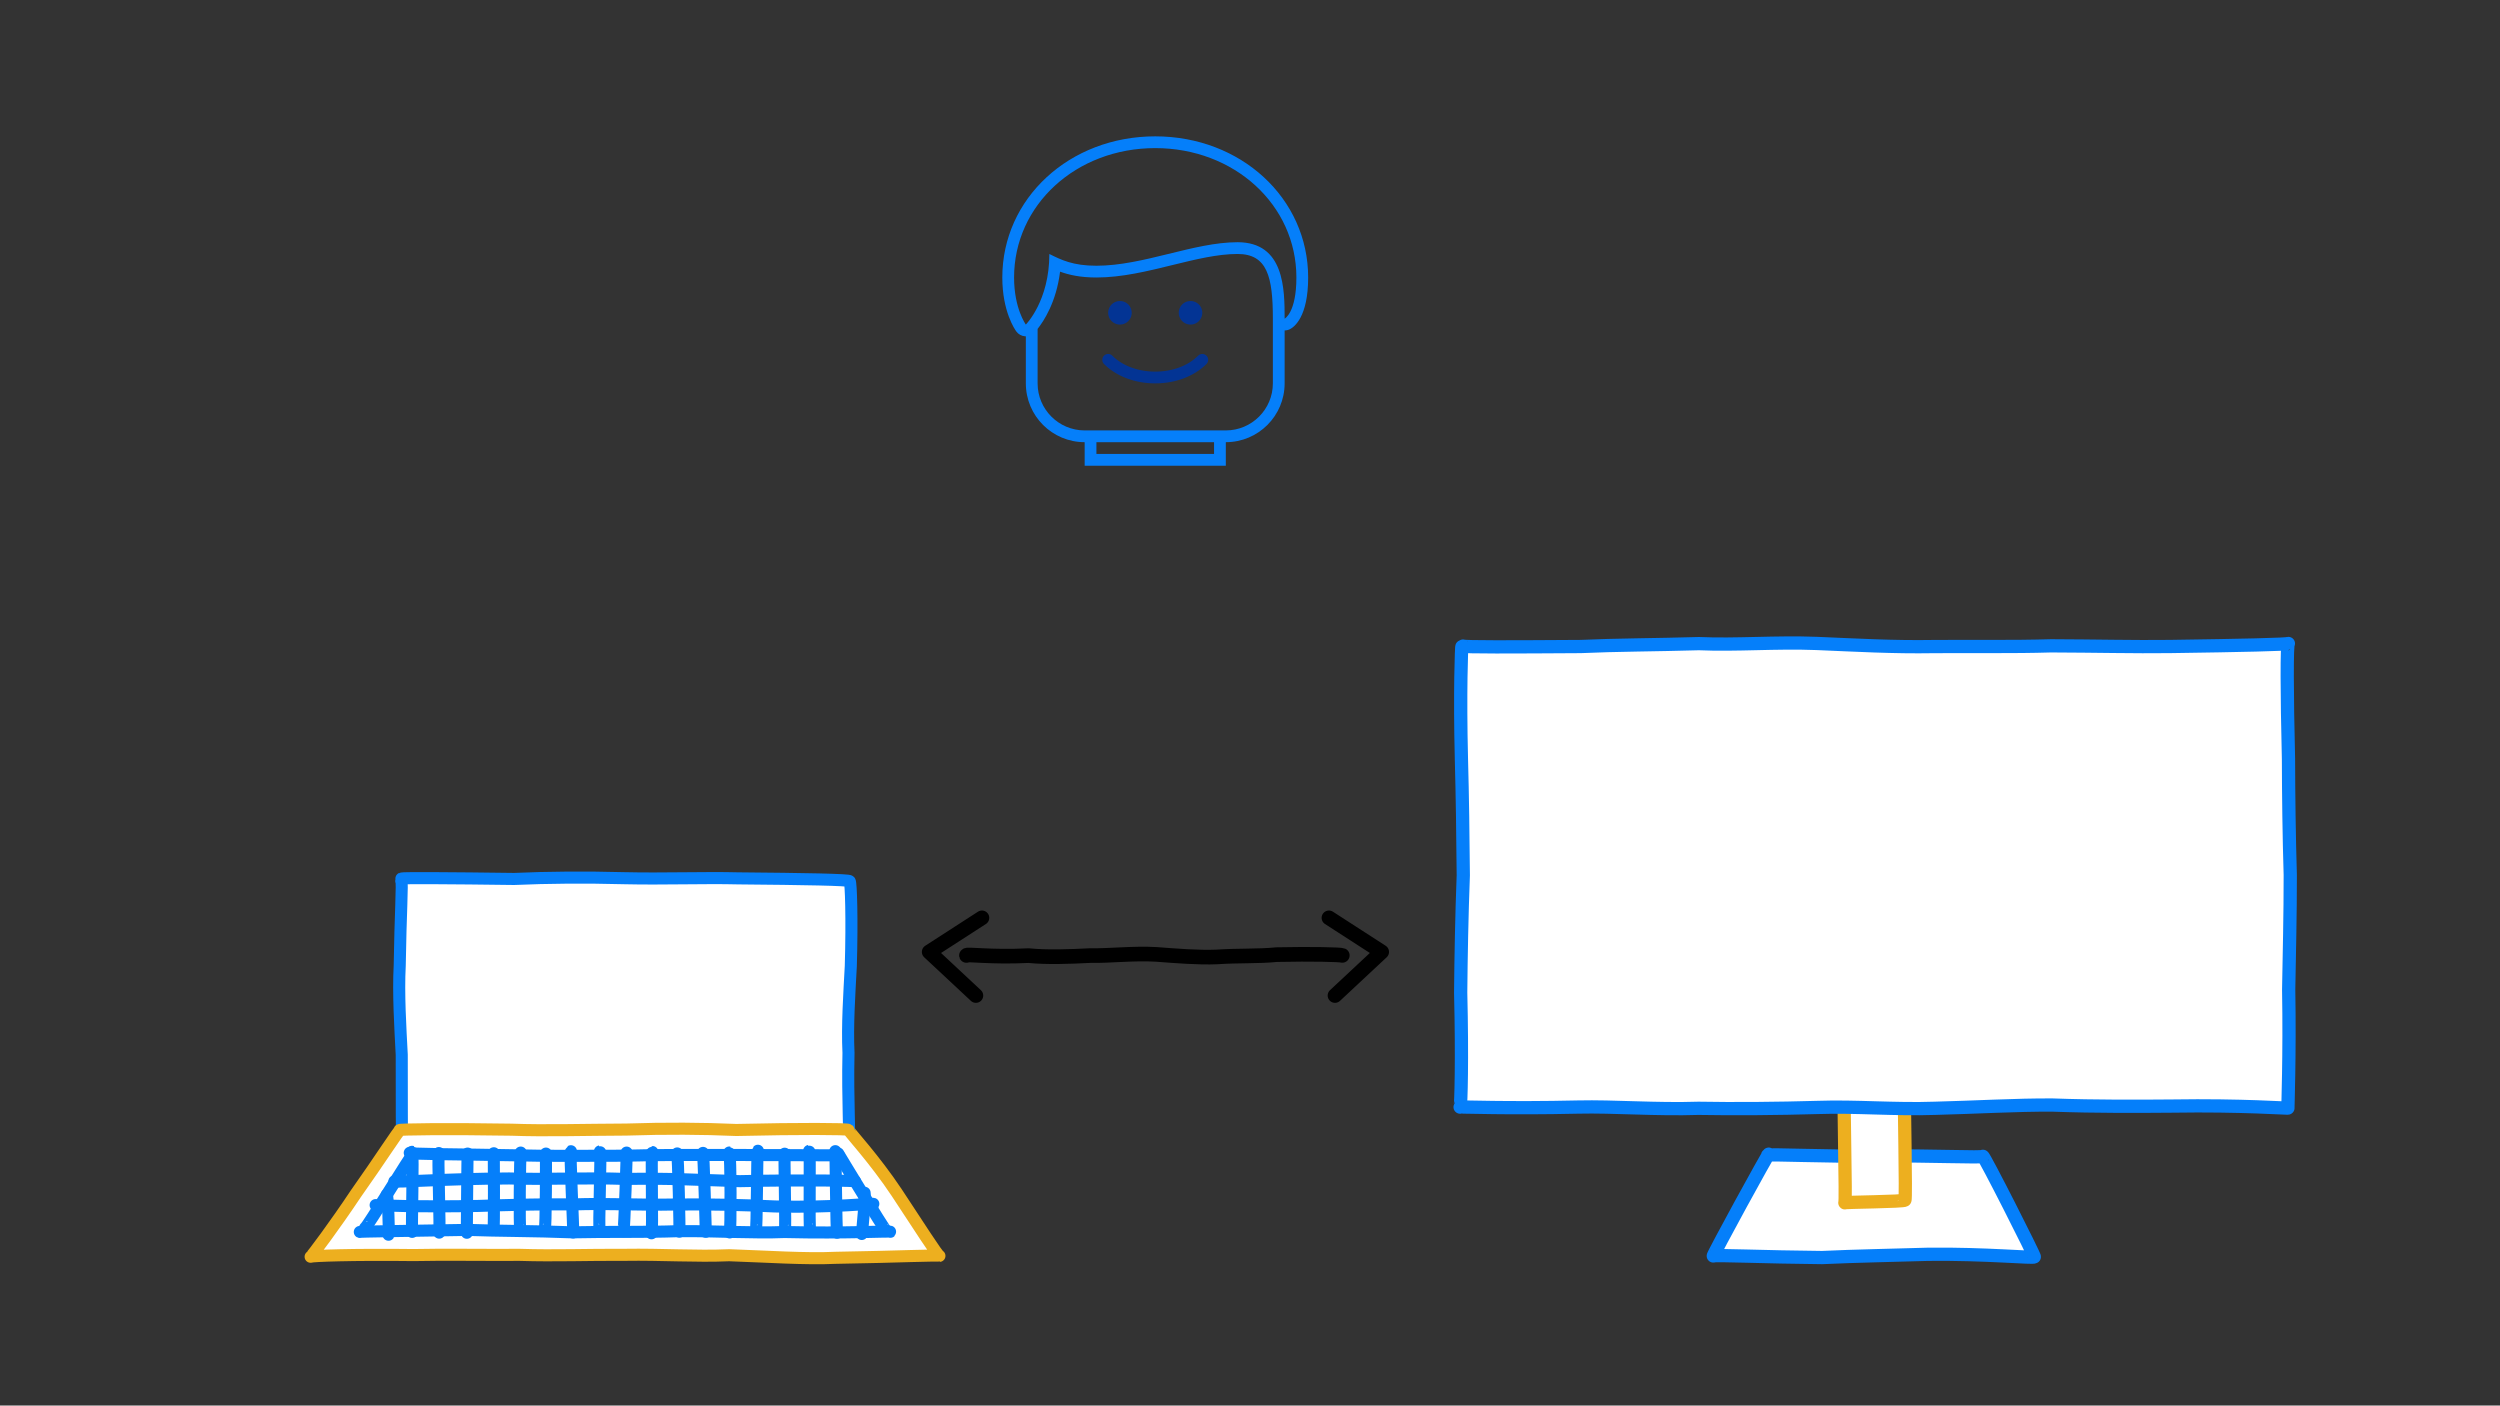 <?xml version="1.0" encoding="UTF-8" standalone="no"?>
<!-- Created with Inkscape (http://www.inkscape.org/) -->

<svg
   xmlns:dc="http://purl.org/dc/elements/1.1/"
   xmlns:cc="http://creativecommons.org/ns#"
   xmlns:rdf="http://www.w3.org/1999/02/22-rdf-syntax-ns#"
   xmlns:svg="http://www.w3.org/2000/svg"
   xmlns="http://www.w3.org/2000/svg"
   xmlns:sodipodi="http://sodipodi.sourceforge.net/DTD/sodipodi-0.dtd"
   xmlns:inkscape="http://www.inkscape.org/namespaces/inkscape"
   id="svg2"
   version="1.1"
   inkscape:version="0.91 r13725"
   width="1366"
   height="768"
   sodipodi:docname="schema-usage-categories-1.svg"
   inkscape:export-filename="/home/hsablonniere/dev/dzslides/src/media/schema-conscient-inconscient.png"
   inkscape:export-xdpi="90"
   inkscape:export-ydpi="90">
  <rect width="100%" height="100%" fill="#333333" stroke="none"/>
  <sodipodi:namedview
     pagecolor="#ffffff"
     bordercolor="#666666"
     borderopacity="1"
     objecttolerance="10"
     gridtolerance="10"
     guidetolerance="10"
     inkscape:pageopacity="0"
     inkscape:pageshadow="2"
     inkscape:window-width="2560"
     inkscape:window-height="1406"
     id="namedview4"
     showgrid="false"
     inkscape:zoom="0.63877728"
     inkscape:cx="1007.9544"
     inkscape:cy="123.59092"
     inkscape:window-x="0"
     inkscape:window-y="1512"
     inkscape:window-maximized="1"
     inkscape:current-layer="svg2"
     showguides="true"
     inkscape:guide-bbox="true" />
  <defs
     id="defs6">
    <clipPath
       clipPathUnits="userSpaceOnUse"
       id="clipPath4522">
      <rect
         style="fill:#226699;fill-opacity:1;stroke:none"
         id="rect4524"
         width="1116.658"
         height="588.783"
         x="3620.68"
         y="1153.755" />
    </clipPath>
    <radialGradient
       gradientUnits="userSpaceOnUse"
       r="78.327"
       fy="19.525"
       fx="106.735"
       gradientTransform="scale(1.232,0.812)"
       cy="19.525"
       cx="106.735"
       id="r">
      <stop
         stop-color="#f06b59"
         id="stop3165" />
      <stop
         offset="1"
         stop-color="#df2227"
         id="stop3167" />
    </radialGradient>
    <radialGradient
       gradientUnits="userSpaceOnUse"
       fy="108.806"
       fx="122.267"
       gradientTransform="scale(0.928,1.077)"
       r="122.769"
       cy="108.806"
       cx="122.267"
       id="g">
      <stop
         offset="0.65"
         stop-color="#4cb749"
         id="stop3170" />
      <stop
         offset="1"
         stop-color="#388b41"
         id="stop3172" />
    </radialGradient>
    <radialGradient
       gradientUnits="userSpaceOnUse"
       fy="102.245"
       fx="187.901"
       gradientTransform="scale(0.864,1.157)"
       r="111.513"
       cy="102.245"
       cx="187.901"
       id="y">
      <stop
         offset="0.6"
         stop-color="#FCD209"
         id="stop3175" />
      <stop
         offset="0.7"
         stop-color="#f7c616"
         id="stop3177" />
      <stop
         offset="1"
         stop-color="#bc821e"
         id="stop3179" />
    </radialGradient>
    <radialGradient
       gradientUnits="userSpaceOnUse"
       fy="78.1"
       fx="127.5"
       r="99"
       cy="78.1"
       cx="127.5"
       spreadMethod="pad"
       id="cf">
      <stop
         offset="0.1"
         stop-color="#7FB3DF"
         id="stop3182" />
      <stop
         offset="0.9"
         stop-color="#0F5B94"
         id="stop3184" />
    </radialGradient>
    <radialGradient
       gradientUnits="userSpaceOnUse"
       fy="78.1"
       fx="127.5"
       id="cb"
       r="99"
       cy="78.1"
       cx="127.5">
      <stop
         offset="0"
         stop-color="#F6F0EE"
         id="stop3187" />
      <stop
         offset="1"
         stop-color="#ddd"
         id="stop3189" />
    </radialGradient>
    <clipPath
       id="clipPath3858"
       clipPathUnits="userSpaceOnUse">
      <path
         inkscape:connector-curvature="0"
         id="path3860"
         d="m 396.039,-957.671 0.326,-1.85 c 0.178,-1.017 0.936,-3.768 1.687,-6.112 0.751,-2.344 1.583,-6.18 1.865,-8.524 0.489,-4.077 1.106,-7.914 1.598,-9.944 1.242,-5.126 2.163,-17.964 2.53,-35.279 0.168,-7.944 0.342,-15.722 0.385,-17.284 0.295,-10.797 0.277,-15.702 -0.163,-31.491 -0.272,-9.767 -0.596,-30.757 -0.71,-46.644 -0.217,-30.143 -0.343,-33.934 -1.509,-45.224 -1.526,-14.765 -2.105,-22.482 -2.545,-33.992 -0.252,-6.584 -0.583,-12.177 -0.74,-12.431 -0.315,-0.51 -0.345,-16.084 -0.059,-28.635 0.118,-5.168 0.525,-10.02 1.139,-13.54 0.812,-4.649 0.892,-6.164 0.503,-9.944 -0.649,-6.308 0.154,-20.075 1.199,-20.466 0.296,-0.111 1.72,-0.033 3.152,0.178 6.902,1.013 12.882,1.366 27.939,1.628 8.986,0.156 18.255,0.432 20.599,0.622 2.344,0.19 7.139,0.176 10.655,-0.029 3.516,-0.205 9.163,-0.242 12.549,-0.089 11.202,0.506 35.364,0.412 45.223,-0.178 5.339,-0.32 13.65,-0.791 18.468,-1.051 4.818,-0.26 11.744,-0.914 15.39,-1.45 3.646,-0.536 8.121,-1.18 9.944,-1.435 6.287,-0.88 68.54,-1.356 93.288,-0.71 17.236,0.45 21.537,0.474 47.591,0.311 10.328,-0.065 18.546,0.112 21.309,0.444 2.591,0.311 14.941,0.616 29.123,0.725 13.543,0.104 31.23,0.357 39.304,0.562 18.568,0.472 23.792,0.471 40.725,-0.015 9.373,-0.269 15.318,-0.224 18.749,0.133 5.893,0.613 35.942,0.725 42.811,0.163 2.604,-0.213 10.011,-0.39 16.456,-0.385 6.445,0.01 11.772,-0.142 11.839,-0.326 0.067,-0.184 0.885,-0.156 1.835,0.059 0.95,0.216 3.72,0.222 6.156,0.015 2.436,-0.208 6.251,-0.502 8.465,-0.651 16.018,-1.079 34.62,-2.516 45.697,-3.537 2.604,-0.24 11.661,-0.451 20.126,-0.474 8.465,-0.022 17.521,-0.133 20.126,-0.237 2.605,-0.104 5.843,0.021 7.207,0.266 1.533,0.276 3.408,0.271 4.898,0 1.455,-0.265 3.094,-0.259 4.144,0 0.957,0.236 3.286,0.423 5.179,0.414 4.079,-0.019 3.688,-0.573 5.727,8.036 1.845,7.787 2.498,13.916 2.353,22.271 -0.066,3.768 -0.1,17.293 -0.074,30.055 0.042,20.939 0.137,23.828 1.021,29.596 0.539,3.516 1.204,9.27 1.48,12.786 0.276,3.516 0.934,8.95 1.465,12.075 0.531,3.125 1.494,8.772 2.131,12.549 0.637,3.776 1.791,10.276 2.575,14.443 1.36,7.232 2.85,17 4.454,29.36 0.786,6.058 1.24,10.003 2.471,21.309 0.425,3.907 1.079,8.701 1.45,10.655 0.371,1.953 0.98,8.346 1.361,14.206 0.381,5.86 0.92,14.171 1.199,18.468 0.278,4.297 0.574,15.403 0.651,24.683 0.076,9.28 0.248,17.058 0.385,17.284 0.229,0.378 0.516,4.252 1.095,14.857 0.121,2.214 0.351,7.701 0.518,12.194 l 0.311,8.169 -4.218,0 c -2.322,0 -4.98,0.235 -5.89,0.518 -0.91,0.283 -5.052,0.58 -9.219,0.666 -9.839,0.204 -19.065,0.579 -33.385,1.376 -6.381,0.355 -11.975,0.665 -12.431,0.681 -4.269,0.146 -9.052,0.092 -13.526,-0.163 -3.122,-0.178 -5.591,-0.125 -5.919,0.133 -0.824,0.648 -2.15,0.523 -2.442,-0.237 -0.335,-0.872 -5.461,-0.663 -5.461,0.222 0,0.327 0.213,0.592 0.474,0.592 0.26,0 0.473,0.25 0.473,0.562 0,0.442 -0.135,0.442 -0.577,0 -0.313,-0.313 -1.112,-0.591 -1.776,-0.622 -0.803,-0.036 -0.921,-0.122 -0.37,-0.266 0.456,-0.119 0.829,-0.406 0.829,-0.636 1e-4,-0.232 -5.456,-0.441 -12.194,-0.459 -6.707,-0.018 -15.177,-0.034 -18.823,-0.045 -3.646,-0.01 -10.359,-0.008 -14.917,0.015 -4.558,0.024 -12.016,-0.298 -16.574,-0.71 -14.262,-1.291 -15.627,-1.337 -15.627,-0.681 0,0.453 -0.161,0.463 -0.666,0.045 -0.726,-0.603 -4.614,-0.825 -5.446,-0.311 -0.288,0.178 -0.77,0.162 -1.08,-0.029 -0.628,-0.388 -0.333,-0.375 -18.143,-1.154 -7.032,-0.308 -14.384,-0.634 -16.337,-0.725 -11.772,-0.55 -29.118,-0.597 -29.73,-0.089 -0.426,0.354 -0.771,0.377 -0.977,0.074 -0.175,-0.258 -1.163,-0.445 -2.205,-0.414 -1.042,0.031 -4.931,0.099 -8.642,0.148 -6.366,0.084 -6.748,0.142 -6.748,1.021 5e-5,0.641 -0.228,0.842 -0.725,0.651 -0.563,-0.216 -0.607,-0.429 -0.178,-0.947 0.468,-0.564 -0.139,-0.645 -4.01,-0.577 -2.594,0.045 -4.558,0.27 -4.558,0.533 0,0.285 -0.226,0.287 -0.592,-0.015 -0.326,-0.269 -1.379,-0.65 -2.338,-0.829 -1.606,-0.3 -1.719,-0.235 -1.48,0.681 0.143,0.547 0.04,0.992 -0.222,0.992 -0.262,0 -0.45,-0.373 -0.414,-0.829 0.061,-0.767 -0.866,-0.844 -12.46,-0.962 -11.047,-0.112 -12.577,-0.043 -12.948,0.622 -0.385,0.689 -0.492,0.693 -1.258,0 -0.665,-0.602 -1.108,-0.646 -2.146,-0.252 -0.774,0.294 -1.518,0.324 -1.835,0.074 -0.294,-0.232 -3.281,-0.444 -6.63,-0.474 -5.404,-0.048 -6.022,0.025 -5.49,0.666 0.421,0.508 0.456,0.861 0.104,1.213 -0.353,0.352 -0.592,0.211 -0.814,-0.488 -0.191,-0.602 -0.721,-0.997 -1.347,-1.006 -11.207,-0.164 -40.043,0.391 -40.68,0.784 -0.184,0.113 -0.194,0.549 -0.029,0.977 0.224,0.585 0.093,0.702 -0.503,0.474 -0.519,-0.199 -0.784,-0.056 -0.784,0.4 0,0.383 -0.213,0.696 -0.474,0.696 -0.662,0 -0.591,-1.117 0.118,-1.85 0.483,-0.498 -0.021,-0.555 -2.723,-0.326 -4.766,0.405 -22.881,1.617 -24.979,1.672 -2.747,0.072 -3.176,0.071 -7.222,-0.148 -4.039,-0.219 -8.387,0.095 -8.08,0.592 0.102,0.165 -0.6,0.22 -1.554,0.118 -1.845,-0.196 -10.738,-0.084 -15.464,0.192 -1.563,0.091 -5.931,0.292 -9.708,0.459 -3.777,0.167 -7.032,0.47 -7.236,0.666 -0.205,0.196 -1.373,0.214 -2.59,0.03 -2.229,-0.338 -10.118,-0.2 -16.692,0.296 -1.953,0.147 -5.333,0.235 -7.503,0.192 -3.141,-0.061 -4.123,0.092 -4.839,0.74 -0.74,0.67 -1.029,0.704 -1.628,0.207 -0.541,-0.449 -1.855,-0.524 -5.105,-0.281 -4.357,0.325 -5.068,0.34 -7.088,0.207 -0.939,-0.062 -3.857,0.074 -17.64,0.814 -1.823,0.098 -9.921,0.284 -17.995,0.4 -17.664,0.253 -27.672,0.637 -30.544,1.199 -2.318,0.454 -21.435,0.303 -22.212,-0.178 -0.437,-0.27 -7.881,-0.059 -14.251,0.414 -1.432,0.106 -6.334,0.325 -10.892,0.474 -4.558,0.149 -11.071,0.378 -14.473,0.518 -3.402,0.14 -12.458,0.344 -20.126,0.444 -8.902,0.116 -16.251,0.465 -20.333,0.962 -3.516,0.428 -10.015,0.948 -14.443,1.169 -4.76,0.238 -9.115,0.723 -10.655,1.169 -1.432,0.415 -3.335,0.884 -4.217,1.051 l -1.598,0.311 z"
         style="fill:#992222;fill-opacity:1" />
    </clipPath>
    <clipPath
       id="clipPath4522-1"
       clipPathUnits="userSpaceOnUse">
      <rect
         y="1153.755"
         x="3620.68"
         height="588.783"
         width="1116.658"
         id="rect4524-7"
         style="fill:#226699;fill-opacity:1;stroke:none" />
    </clipPath>
    <clipPath
       id="clipPath4522-2"
       clipPathUnits="userSpaceOnUse">
      <rect
         y="1153.755"
         x="3620.68"
         height="588.783"
         width="1116.658"
         id="rect4524-0"
         style="fill:#226699;fill-opacity:1;stroke:none" />
    </clipPath>
    <clipPath
       id="clipPath4522-6"
       clipPathUnits="userSpaceOnUse">
      <rect
         y="1153.755"
         x="3620.68"
         height="588.783"
         width="1116.658"
         id="rect4524-4"
         style="fill:#226699;fill-opacity:1;stroke:none" />
    </clipPath>
  </defs>
  <g
     transform="translate(3.0764424e-6,3.2198562e-6)"
     id="g6075">
    <path
       sodipodi:nodetypes="ccccc"
       inkscape:connector-curvature="0"
       id="path4396-3"
       d="m 219.34,480.027 c 0.734,-0.376 27.024,-0.223 61.546,0.236 18.682,-0.823 38.702,-0.99 60.588,-0.409 20.64,0.491 43.679,-0.387 61.733,0.082 35.969,0.316 61.161,0.744 61.062,1.562 0.708,0.422 1.374,20.428 0.612,46.33 -0.799,15.112 -1.983,32.538 -1.266,47.447 -0.594,25.643 0.91,47.776 0.138,47.489 0.451,-0.69 -26.148,-0.259 -61.702,0.489 -18.896,0.808 -40.566,1.03 -61.065,0.847 -21.948,-0.512 -41.57,-0.317 -60.965,0.174 -36.007,0.203 -60.499,-1.817 -60.386,-1.001 -0.097,-0.819 -0.078,-21.542 -0.126,-46.933 -0.78,-15.048 -1.92,-33.344 -1.103,-48.772 0.38,-26.946 1.655,-46.176 0.831,-46.172"
       style="opacity:1;fill:#ffffff;fill-opacity:1;stroke:#057ffa;stroke-width:6.595;stroke-linecap:round;stroke-linejoin:round;stroke-miterlimit:4;stroke-dasharray:none;stroke-dashoffset:0;stroke-opacity:1" />
    <path
       sodipodi:nodetypes="ccccc"
       style="opacity:1;fill:#ffffff;fill-opacity:1;stroke:#edaf1f;stroke-width:6.595;stroke-linecap:round;stroke-linejoin:round;stroke-miterlimit:4;stroke-dasharray:none;stroke-dashoffset:0;stroke-opacity:1"
       d="m 218.343,617.457 c -0.735,-0.374 25.383,-0.804 61.149,-0.198 18.302,0.703 40.619,0.007 62.742,-0.067 21.704,-0.72 41.42,-0.593 60.074,0.227 35.086,-0.815 60.693,-0.644 61.276,-0.061 0.09,0.819 14.406,16.211 26.379,34.278 11.742,17.791 22.52,34.667 23.339,34.574 0.532,-0.63 -22.872,0.519 -56.589,1.052 -16.685,0.784 -37.751,-0.707 -58.245,-1.406 -18.34,0.806 -36.781,-0.548 -57.047,-0.224 -20.324,-0.115 -38.16,0.638 -57.22,0.024 -21.747,0.112 -42.001,-0.244 -58.195,0.108 -33.634,-0.414 -55.625,0.423 -56.283,0.92 0.692,-0.448 13.067,-16.924 24.728,-34.463 12.869,-18.138 23.951,-35.444 24.132,-34.64"
       id="path4426"
       inkscape:connector-curvature="0" />
    <path
       style="fill:none;fill-rule:evenodd;stroke:#057ffa;stroke-width:6.595;stroke-linecap:round;stroke-linejoin:round;stroke-miterlimit:4;stroke-dasharray:none;stroke-opacity:1"
       d="m 223.886,629.902 c -0.297,0.769 23.929,0.712 58.191,1.365 17.294,0.484 37.858,0.22 59.107,0.216 19.866,-0.606 42.749,-0.344 59.889,-0.414 32.936,0.053 58.236,0.292 57.42,0.171"
       id="path4432"
       inkscape:connector-curvature="0" />
    <path
       style="fill:none;fill-rule:evenodd;stroke:#057ffa;stroke-width:6.595;stroke-linecap:round;stroke-linejoin:round;stroke-miterlimit:4;stroke-dasharray:none;stroke-opacity:1"
       d="m 205.247,658.465 c -0.823,0.054 23.377,1.103 55.744,0.466 16.8,-0.53 32.591,-1.041 52.786,-0.858 17.299,-0.621 37.011,0.463 54.125,0.076 20.18,-0.244 39.174,0.236 55.426,1.057 32.074,0.792 54.538,-1.988 54.028,-1.341"
       id="path4436"
       inkscape:connector-curvature="0" />
    <path
       inkscape:connector-curvature="0"
       id="path4438"
       d="m 215.494,645.479 c 0.41,0.715 27.367,-1.424 62.701,-1.57 19.731,0.656 42.303,-0.537 63.984,0.265 22.553,-0.461 42.126,0.616 61.924,1.215 35.892,-0.785 64.001,-0.237 63.243,0.085"
       style="fill:none;fill-rule:evenodd;stroke:#057ffa;stroke-width:6.595;stroke-linecap:round;stroke-linejoin:round;stroke-miterlimit:4;stroke-dasharray:none;stroke-opacity:1" />
    <path
       style="fill:none;fill-rule:evenodd;stroke:#057ffa;stroke-width:6.595;stroke-linecap:round;stroke-linejoin:round;stroke-miterlimit:4;stroke-dasharray:none;stroke-opacity:1"
       d="m 196.601,673.133 c -0.781,-0.264 24.459,-0.503 58.945,-1.119 16.686,0.618 36.531,0.513 57.087,1.33 19.69,-0.473 39.135,0.065 58.556,-0.653 21.484,-0.123 40.639,1.187 57.442,0.483 33.889,0.823 58.5,-0.651 57.87,-0.12"
       id="path4440"
       inkscape:connector-curvature="0" />
    <path
       inkscape:connector-curvature="0"
       id="path4471"
       d="m 340.694,672.692 c 0.416,-0.712 1.965,-44.022 1.638,-43.265"
       style="fill:none;fill-rule:evenodd;stroke:#057ffa;stroke-width:6.595;stroke-linecap:round;stroke-linejoin:round;stroke-miterlimit:4;stroke-dasharray:none;stroke-opacity:1" />
    <path
       style="fill:none;fill-rule:evenodd;stroke:#057ffa;stroke-width:6.595;stroke-linecap:round;stroke-linejoin:round;stroke-miterlimit:4;stroke-dasharray:none;stroke-opacity:1"
       d="m 327.683,672.249 c -0.811,0.147 0.939,-43.241 0.125,-43.11"
       id="path4473"
       inkscape:connector-curvature="0" />
    <path
       inkscape:connector-curvature="0"
       id="path4475"
       d="m 313.161,673.424 c 0.306,-0.765 -1.947,-44.007 -1.216,-44.389"
       style="fill:none;fill-rule:evenodd;stroke:#057ffa;stroke-width:6.595;stroke-linecap:round;stroke-linejoin:round;stroke-miterlimit:4;stroke-dasharray:none;stroke-opacity:1" />
    <path
       style="fill:none;fill-rule:evenodd;stroke:#057ffa;stroke-width:6.595;stroke-linecap:round;stroke-linejoin:round;stroke-miterlimit:4;stroke-dasharray:none;stroke-opacity:1"
       d="m 297.595,672.219 c 0.81,-0.155 0.728,-41.078 0.715,-41.902"
       id="path4477"
       inkscape:connector-curvature="0" />
    <path
       inkscape:connector-curvature="0"
       id="path4479"
       d="m 284.336,672.231 c -0.693,-0.447 -0.243,-41.755 0.181,-42.461"
       style="fill:none;fill-rule:evenodd;stroke:#057ffa;stroke-width:6.595;stroke-linecap:round;stroke-linejoin:round;stroke-miterlimit:4;stroke-dasharray:none;stroke-opacity:1" />
    <path
       style="fill:none;fill-rule:evenodd;stroke:#057ffa;stroke-width:6.595;stroke-linecap:round;stroke-linejoin:round;stroke-miterlimit:4;stroke-dasharray:none;stroke-opacity:1"
       d="m 269.611,672.037 c 0.497,0.658 0.206,-41.071 0.204,-41.895"
       id="path4481"
       inkscape:connector-curvature="0" />
    <path
       inkscape:connector-curvature="0"
       id="path4483"
       d="m 255.089,673.587 c -0.037,0.824 0.298,-44.44 0.45,-43.63"
       style="fill:none;fill-rule:evenodd;stroke:#057ffa;stroke-width:6.595;stroke-linecap:round;stroke-linejoin:round;stroke-miterlimit:4;stroke-dasharray:none;stroke-opacity:1" />
    <path
       style="fill:none;fill-rule:evenodd;stroke:#057ffa;stroke-width:6.595;stroke-linecap:round;stroke-linejoin:round;stroke-miterlimit:4;stroke-dasharray:none;stroke-opacity:1"
       d="m 239.988,673.508 c 0.643,-0.516 -0.953,-43.112 -0.213,-43.476"
       id="path4485"
       inkscape:connector-curvature="0" />
    <path
       inkscape:connector-curvature="0"
       id="path4487"
       d="m 199.531,670.853 c 0.788,0.242 25.294,-40.163 26.113,-40.256"
       style="fill:none;fill-rule:evenodd;stroke:#057ffa;stroke-width:6.595;stroke-linecap:round;stroke-linejoin:round;stroke-miterlimit:4;stroke-dasharray:none;stroke-opacity:1" />
    <path
       style="fill:none;fill-rule:evenodd;stroke:#057ffa;stroke-width:6.595;stroke-linecap:round;stroke-linejoin:round;stroke-miterlimit:4;stroke-dasharray:none;stroke-opacity:1"
       d="m 442.694,671.977 c -0.78,-0.266 0.222,-43.299 -0.583,-43.126"
       id="path4489"
       inkscape:connector-curvature="0" />
    <path
       inkscape:connector-curvature="0"
       id="path4491"
       d="m 428.825,672.294 c 0.673,0.477 -0.576,-42.878 10e-4,-42.289"
       style="fill:none;fill-rule:evenodd;stroke:#057ffa;stroke-width:6.595;stroke-linecap:round;stroke-linejoin:round;stroke-miterlimit:4;stroke-dasharray:none;stroke-opacity:1" />
    <path
       style="fill:none;fill-rule:evenodd;stroke:#057ffa;stroke-width:6.595;stroke-linecap:round;stroke-linejoin:round;stroke-miterlimit:4;stroke-dasharray:none;stroke-opacity:1"
       d="m 412.924,672.619 c 0.79,0.237 0.601,-43.268 1.189,-43.846"
       id="path4493"
       inkscape:connector-curvature="0" />
    <path
       inkscape:connector-curvature="0"
       id="path4495"
       d="m 398.73,673.407 c 0.665,0.487 0.579,-43.548 -0.236,-43.674"
       style="fill:none;fill-rule:evenodd;stroke:#057ffa;stroke-width:6.595;stroke-linecap:round;stroke-linejoin:round;stroke-miterlimit:4;stroke-dasharray:none;stroke-opacity:1" />
    <path
       style="fill:none;fill-rule:evenodd;stroke:#057ffa;stroke-width:6.595;stroke-linecap:round;stroke-linejoin:round;stroke-miterlimit:4;stroke-dasharray:none;stroke-opacity:1"
       d="m 385.627,673.05 c 0.071,0.821 -1.146,-44.17 -1.607,-43.486"
       id="path4497"
       inkscape:connector-curvature="0" />
    <path
       inkscape:connector-curvature="0"
       id="path4499"
       d="m 371.203,672.98 c 0.273,-0.778 -0.689,-42.07 -1.17,-42.739"
       style="fill:none;fill-rule:evenodd;stroke:#057ffa;stroke-width:6.595;stroke-linecap:round;stroke-linejoin:round;stroke-miterlimit:4;stroke-dasharray:none;stroke-opacity:1" />
    <path
       style="fill:none;fill-rule:evenodd;stroke:#057ffa;stroke-width:6.595;stroke-linecap:round;stroke-linejoin:round;stroke-miterlimit:4;stroke-dasharray:none;stroke-opacity:1"
       d="m 355.976,673.864 c 0.82,0.08 -0.373,-44.447 0.451,-44.407"
       id="path4501"
       inkscape:connector-curvature="0" />
    <path
       inkscape:connector-curvature="0"
       id="path4503"
       d="m 457.402,673.548 c -0.509,-0.649 -0.775,-43.76 -0.99,-44.556"
       style="fill:none;fill-rule:evenodd;stroke:#057ffa;stroke-width:6.595;stroke-linecap:round;stroke-linejoin:round;stroke-miterlimit:4;stroke-dasharray:none;stroke-opacity:1" />
    <path
       style="fill:none;fill-rule:evenodd;stroke:#057ffa;stroke-width:6.595;stroke-linecap:round;stroke-linejoin:round;stroke-miterlimit:4;stroke-dasharray:none;stroke-opacity:1"
       d="m 484.068,672.298 c -0.789,-0.239 -25.69,-41.286 -26.052,-42.027"
       id="path4507"
       inkscape:connector-curvature="0" />
    <path
       inkscape:connector-curvature="0"
       id="path4509"
       d="m 225.197,673.1 c -0.43,-0.703 0.746,-43.508 -0.045,-43.743"
       style="fill:none;fill-rule:evenodd;stroke:#057ffa;stroke-width:6.595;stroke-linecap:round;stroke-linejoin:round;stroke-miterlimit:4;stroke-dasharray:none;stroke-opacity:1" />
    <path
       style="fill:none;fill-rule:evenodd;stroke:#057ffa;stroke-width:6.595;stroke-linecap:round;stroke-linejoin:round;stroke-miterlimit:4;stroke-dasharray:none;stroke-opacity:1"
       d="m 212.292,674.655 c 0.464,-0.681 -0.337,-22.291 -0.999,-21.799"
       id="path4511"
       inkscape:connector-curvature="0" />
    <path
       inkscape:connector-curvature="0"
       id="path4513"
       d="m 470.86,674.245 c 0.262,-0.782 2.263,-22.727 1.439,-22.759"
       style="fill:none;fill-rule:evenodd;stroke:#057ffa;stroke-width:6.595;stroke-linecap:round;stroke-linejoin:round;stroke-miterlimit:4;stroke-dasharray:none;stroke-opacity:1" />
  </g>
  <g
     style="display:inline"
     id="g6772"
     transform="matrix(1.81,0,0,1.81,647.407,833.856)">
    <path
       sodipodi:nodetypes="ccccc"
       style="opacity:1;fill:#ffffff;fill-opacity:1;stroke:#057ffa;stroke-width:4;stroke-linecap:round;stroke-linejoin:round;stroke-miterlimit:4;stroke-dasharray:none;stroke-dashoffset:0;stroke-opacity:1"
       d="m 175.911,-111.918 c 0.092,-0.491 16.572,0.458 33.007,0.191 16.478,-0.183 31.942,0.599 31.993,0.102 0.271,-0.42 15.956,30.581 15.513,30.35 0.057,0.497 -14.63,-0.982 -31.946,-0.779 -10.001,0.322 -21.824,0.496 -32.122,0.989 -17.295,-0.146 -32.5,-0.855 -32.831,-0.48 -0.452,0.214 16.734,-31.272 16.782,-30.775"
       id="path4402"
       inkscape:connector-curvature="0" />
    <path
       inkscape:connector-curvature="0"
       id="path4400"
       d="m 199.508,-130.221 c 0.351,-0.356 17.887,-1.475 17.759,-0.991 -0.267,-0.423 0.55,32.991 0.088,32.8 0.061,0.496 -18.573,0.6 -18.127,0.824 0.437,0.243 -0.506,-33.029 -0.092,-33.31"
       style="opacity:1;fill:#ffffff;fill-opacity:1;stroke:#edaf1f;stroke-width:4;stroke-linecap:round;stroke-linejoin:round;stroke-miterlimit:4;stroke-dasharray:none;stroke-dashoffset:0;stroke-opacity:1" />
    <path
       inkscape:connector-curvature="0"
       id="path4849"
       d="m 83.968,-265.654 c 0.376,0.33 14.458,0.269 35.518,0.131 10.52,-0.489 22.894,-0.492 35.685,-0.872 11.371,0.498 23.073,-0.535 35.515,-0.059 11.889,0.495 23.098,1.156 35.37,0.946 11.799,-0.099 23.753,0.128 35.438,-0.223 13.614,0.042 24.977,0.343 35.87,0.204 21.935,-0.307 35.353,-0.63 35.766,-0.911 -0.499,0.026 -0.452,14.977 0.028,34.832 0.032,11.139 0.182,23.293 0.538,35.041 0.02,11.6 -0.3,24.452 -0.476,34.625 0.346,19.637 -0.29,36.238 -0.23,35.741 0.467,0.179 -13.742,-0.937 -34.918,-0.595 -9.919,0.078 -22.861,0.169 -36.119,-0.31 -10.834,-0.072 -23.677,0.695 -35.557,0.982 -12.071,0.431 -23.833,-0.662 -35.357,-0.257 -11.93,0.347 -25.125,0.459 -35.996,0.259 -12.852,0.424 -25.436,-0.625 -36.286,-0.381 -21.605,0.496 -35.191,-0.129 -35.668,0.021 0.285,-0.411 0.653,-14.717 0.174,-34.573 0.104,-11.129 0.319,-23.107 0.786,-35.385 -0.09,-11.608 -0.265,-24.138 -0.567,-35.176 -0.5,-19.989 0.036,-34.339 0.151,-33.852"
       style="opacity:1;fill:#ffffff;fill-opacity:1;stroke:#057ffa;stroke-width:4;stroke-linecap:round;stroke-linejoin:round;stroke-miterlimit:4;stroke-dasharray:none;stroke-dashoffset:0;stroke-opacity:1" />
  </g>
  <g
     id="g6038"
     transform="matrix(0.861,0,0,0.861,43.157,22.84)">
    <path
       id="path4470"
       d="m 765.116,183.173 c 1.141,0 2.284,-0.262 3.338,-0.788 2.719,-1.36 11.592,-7.743 11.592,-32.804 0,-50.232 -42.627,-89.58 -97.045,-89.58 -54.418,0 -97.045,39.348 -97.045,89.58 0,21.562 8.008,33.05 8.921,34.289 1.29,1.751 3.28,2.852 5.449,3.015 0.187,0.014 0.374,0.021 0.561,0.021 l -5e-4,0 0,29.86 c 0,20.614 16.711,37.325 37.325,37.325 l 0,14.93 89.58,0 0,-14.93 c 20.614,0 37.325,-16.711 37.325,-37.325 0,0 0,-33.593 5e-4,-33.593 z m -44.791,78.383 -74.65,0 0,-7.465 74.65,0 0,7.465 z m 37.325,-44.79 c 0,16.465 -13.395,29.86 -29.86,29.86 l -89.58,0 c -16.465,0 -29.86,-13.395 -29.86,-29.86 l 0,-34.582 c 3.903,-4.912 11.884,-17.004 14.255,-36.314 5.816,2.115 13.001,3.711 23.07,3.711 16.104,0 32.41,-4.008 48.178,-7.883 14.744,-3.624 28.67,-7.047 41.402,-7.047 18.826,0 22.395,14.43 22.395,41.058 l 0,41.058 z m 7.465,-41.058 c 0,-18.44 0,-48.523 -29.86,-48.523 -27.775,0 -59.72,14.93 -89.58,14.93 -14.93,0 -22.395,-3.732 -29.86,-7.465 0,29.86 -14.93,44.79 -14.93,44.79 0,0 -7.465,-10.13 -7.465,-29.86 0,-46.048 39.352,-82.115 89.58,-82.115 50.228,0 89.58,36.068 89.58,82.115 0,22.395 -7.465,26.128 -7.465,26.128 z"
       inkscape:connector-curvature="0"
       style="fill:#057ffa" />
    <path
       d="m 710.221,199.196 c -6.423,6.423 -16.344,10.104 -27.221,10.104 -10.877,0 -20.799,-3.681 -27.221,-10.104 -1.458,-1.458 -3.82,-1.458 -5.278,0 -1.458,1.458 -1.458,3.82 0,5.278 7.808,7.811 19.654,12.291 32.499,12.291 12.845,0 24.691,-4.48 32.499,-12.291 1.458,-1.458 1.458,-3.82 0,-5.278 -1.458,-1.458 -3.82,-1.458 -5.278,0 z m 2.639,-27.221 a 7.465,7.465 0 0 1 -7.465,7.465 7.465,7.465 0 0 1 -7.465,-7.465 7.465,7.465 0 0 1 7.465,-7.465 7.465,7.465 0 0 1 7.465,7.465 z m -44.79,0 a 7.465,7.465 0 0 1 -7.465,7.465 7.465,7.465 0 0 1 -7.465,-7.465 7.465,7.465 0 0 1 7.465,-7.465 7.465,7.465 0 0 1 7.465,7.465 z"
       style="fill:#033494"
       id="path4476"
       inkscape:connector-curvature="0" />
  </g>
  <path
     id="path4650"
     style="display:inline;fill:none;fill-rule:evenodd;stroke:#000000;stroke-width:8;stroke-linecap:round;stroke-linejoin:round;stroke-miterlimit:4;stroke-dasharray:none;stroke-opacity:1"
     d="m 528.069,522.062 c -0.352,-0.936 13.553,1.129 33.895,0.09 10.032,0.977 22.384,0.572 33.904,-0.033 9.94,0.225 23.595,-1.359 35.769,-0.648 10.963,0.822 23.179,1.835 33.174,1.407 11.716,-0.812 22.691,-0.253 32.778,-1.269 19.317,-0.426 34.931,0.002 35.838,0.423 m -196.898,-20.52 -28.829,18.621 25.528,23.829 m 192.902,-42.45 28.829,18.621 -25.528,23.829" />
</svg>
